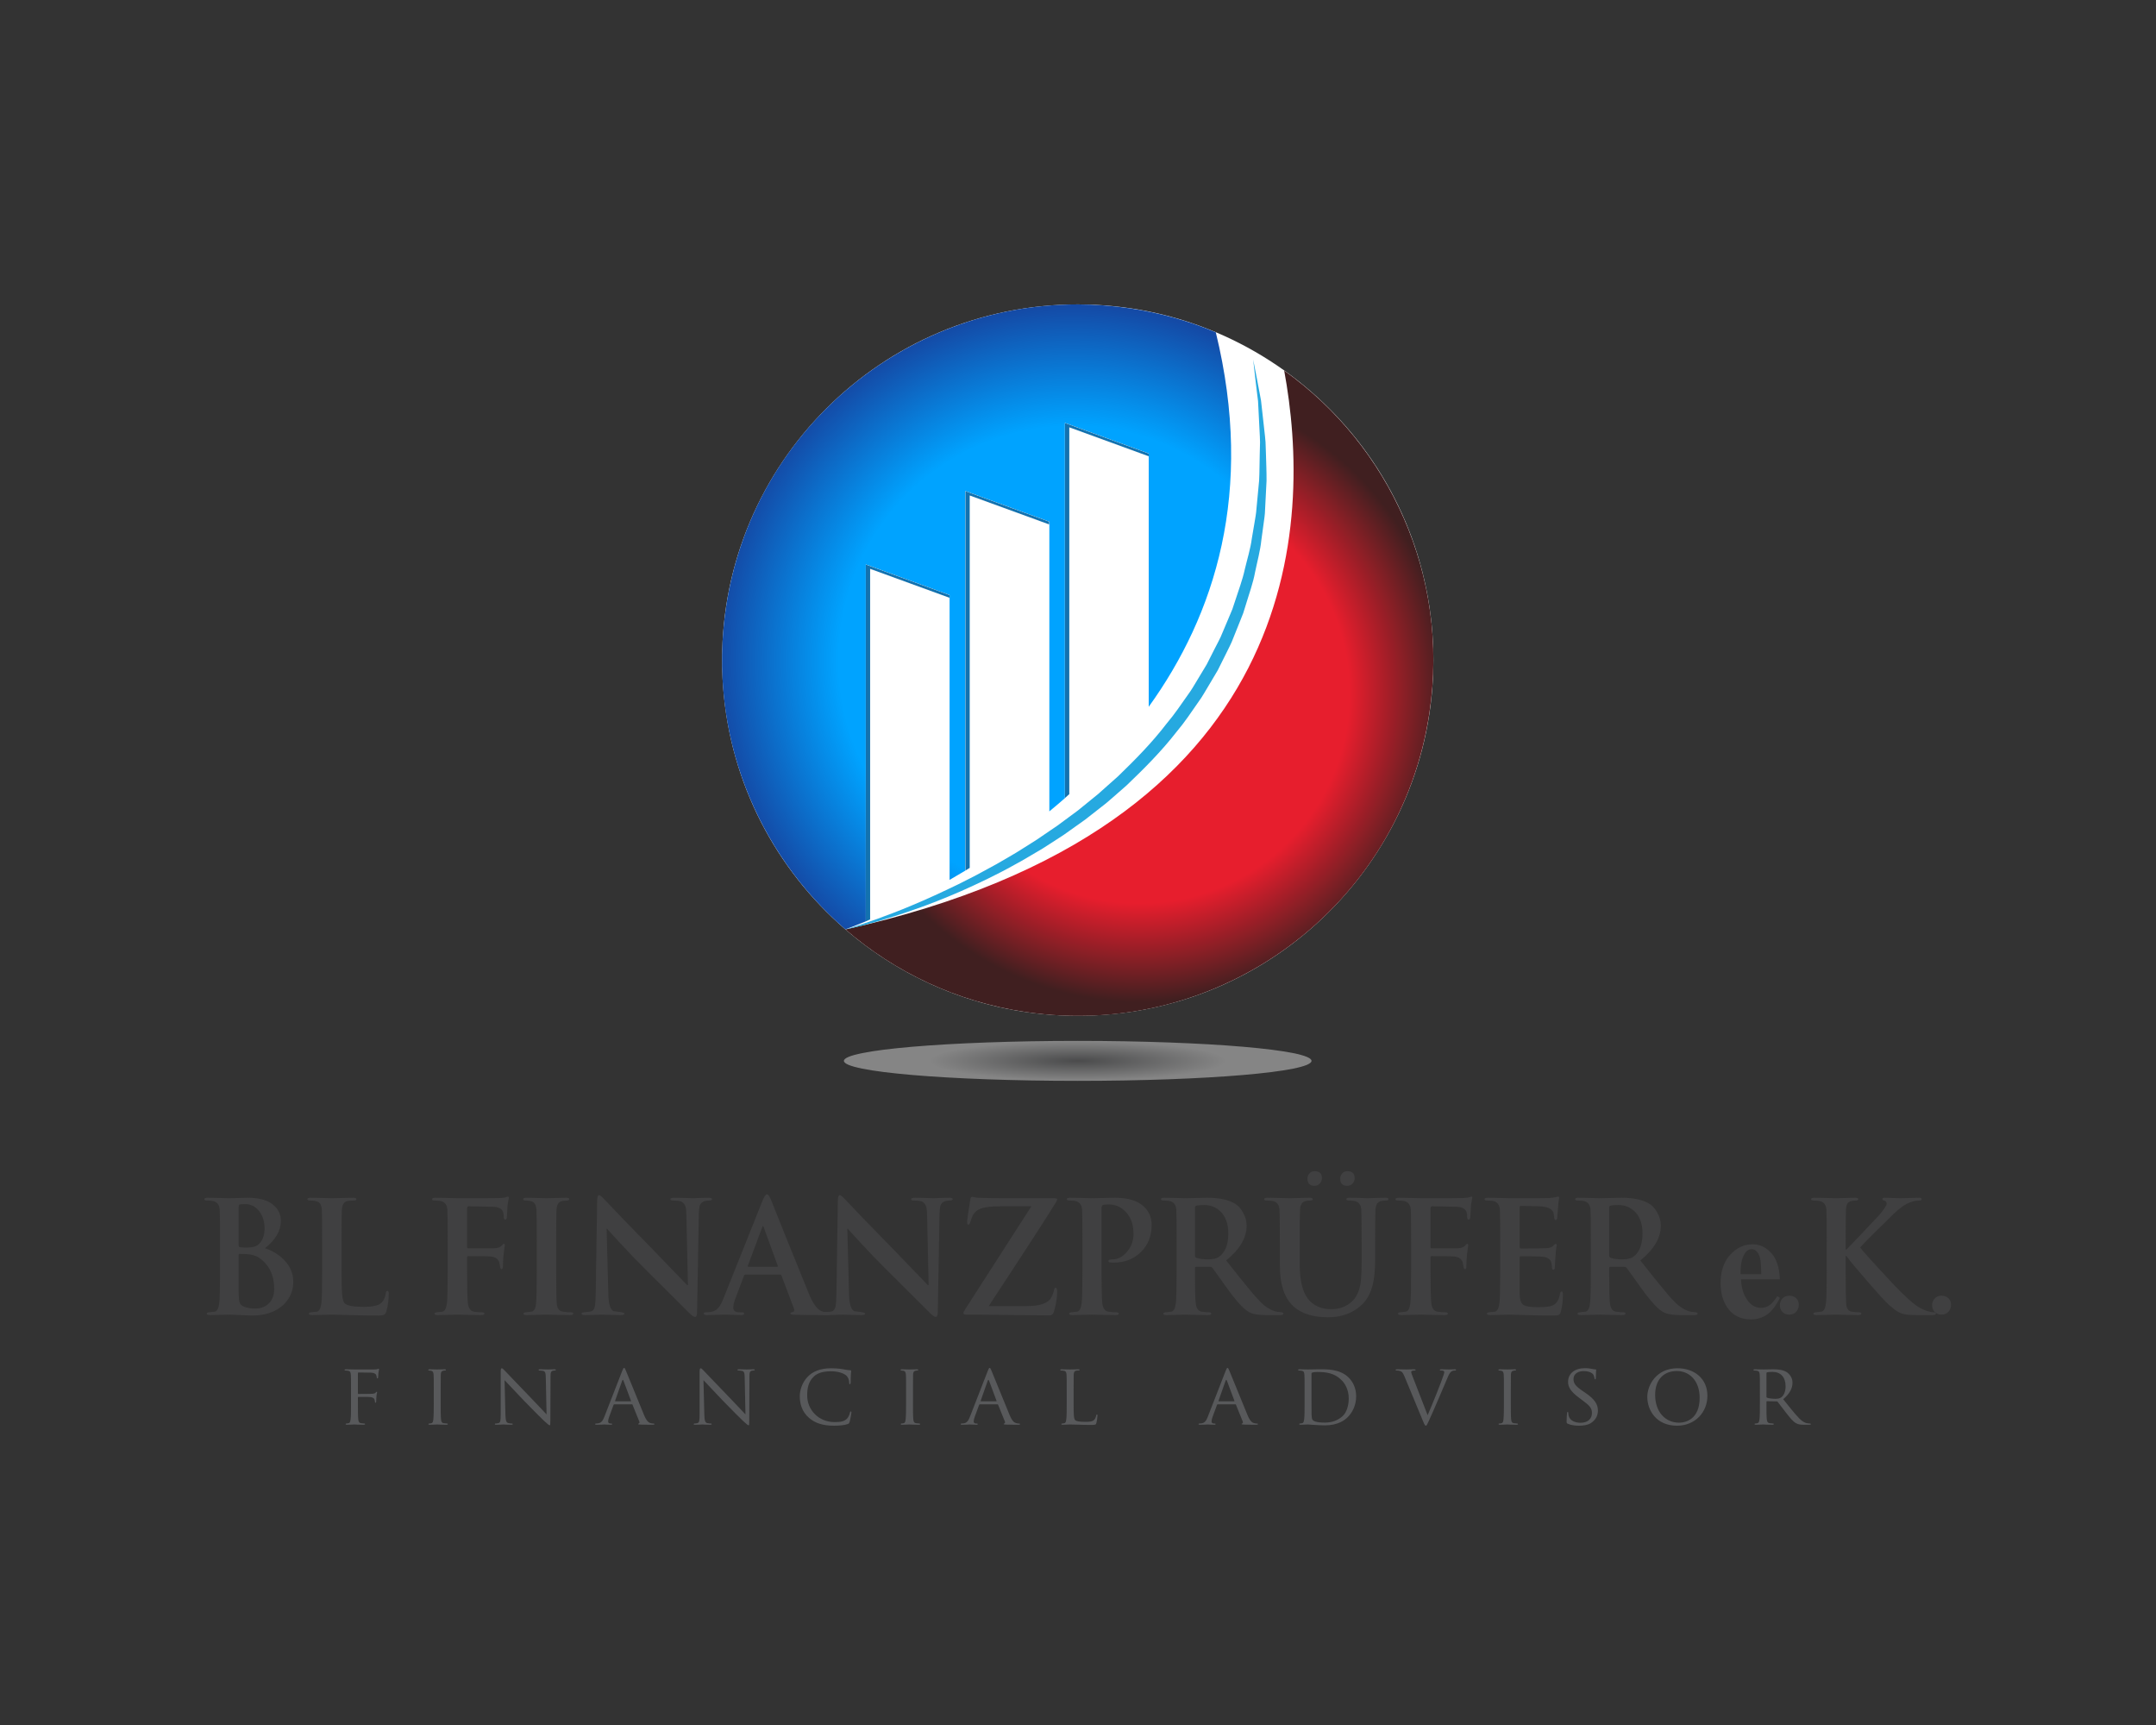 <?xml version="1.0" encoding="UTF-8" standalone="no"?>
<svg
   xmlns:dc="http://purl.org/dc/elements/1.1/"
   xmlns:cc="http://creativecommons.org/ns#"
   xmlns:rdf="http://www.w3.org/1999/02/22-rdf-syntax-ns#"
   xmlns:svg="http://www.w3.org/2000/svg"
   xmlns="http://www.w3.org/2000/svg"
   viewBox="0 0 3333.333 2666.667"
   height="2666.667"
   width="3333.333"
   xml:space="preserve"
   id="svg2"
   version="1.1"><rect x="0" y="0" width="3333.333" height="2666.667" fill="#333333" stroke="none"/><defs
     id="defs6"><clipPath
       id="clipPath18"
       clipPathUnits="userSpaceOnUse"><path
         id="path16"
         d="M 0,2000 H 2500 V 0 H 0 Z" /></clipPath><radialGradient
       id="radialGradient178"
       spreadMethod="pad"
       gradientTransform="matrix(389.533,-133.091,-133.091,-389.533,1244.546,1234.199)"
       gradientUnits="userSpaceOnUse"
       r="1"
       cy="0"
       cx="0"
       fy="0"
       fx="0"><stop
         id="stop172"
         offset="0"
         style="stop-opacity:1;stop-color:#00a3ff" /><stop
         id="stop174"
         offset="0.661"
         style="stop-opacity:1;stop-color:#00a3ff" /><stop
         id="stop176"
         offset="1"
         style="stop-opacity:1;stop-color:#144aa6" /></radialGradient><clipPath
       id="clipPath188"
       clipPathUnits="userSpaceOnUse"><path
         id="path186"
         d="M 0,2000 H 2500 V 0 H 0 Z" /></clipPath><radialGradient
       id="radialGradient220"
       spreadMethod="pad"
       gradientTransform="matrix(357.971,0,0,-357.971,1321.532,1196.543)"
       gradientUnits="userSpaceOnUse"
       r="1"
       cy="0"
       cx="0"
       fy="0"
       fx="0"><stop
         id="stop214"
         offset="0"
         style="stop-opacity:1;stop-color:#e71e2d" /><stop
         id="stop216"
         offset="0.68"
         style="stop-opacity:1;stop-color:#e71e2d" /><stop
         id="stop218"
         offset="1"
         style="stop-opacity:1;stop-color:#401f20" /></radialGradient><clipPath
       id="clipPath230"
       clipPathUnits="userSpaceOnUse"><path
         id="path228"
         d="M 0,2000 H 2500 V 0 H 0 Z" /></clipPath><clipPath
       id="clipPath254"
       clipPathUnits="userSpaceOnUse"><path
         id="path252"
         d="M 978.787,793.367 H 1521.15 V 747.02 H 978.787 Z" /></clipPath><radialGradient
       id="radialGradient266"
       spreadMethod="pad"
       gradientTransform="matrix(248.583,0,0,-32.951,1249.969,770.193)"
       gradientUnits="userSpaceOnUse"
       r="1"
       cy="0"
       cx="0"
       fy="0"
       fx="0"><stop
         id="stop260"
         offset="0"
         style="stop-opacity:1;stop-color:#6d6e70" /><stop
         id="stop262"
         offset="0.694"
         style="stop-opacity:1;stop-color:#ffffff" /><stop
         id="stop264"
         offset="1"
         style="stop-opacity:1;stop-color:#ffffff" /></radialGradient></defs><g
     transform="matrix(1.333,0,0,-1.333,0,2666.667)"
     id="g10"><g
       id="g12"><g
         clip-path="url(#clipPath18)"
         id="g14"><g
           transform="translate(407.119,387.908)"
           id="g20"><path
             id="path22"
             style="fill:#58595b;fill-opacity:1;fill-rule:nonzero;stroke:none"
             d="m 0,0 c 0,13.203 0,15.605 -0.2,18.306 -0.2,2.9 -0.698,4.301 -3.599,4.702 -0.698,0.097 -2.202,0.195 -3.003,0.195 -0.298,0 -0.698,0.401 -0.698,0.703 0,0.498 0.4,0.703 1.401,0.703 3.999,0 9.502,-0.205 10,-0.205 1.7,0 20.806,-0.097 22.808,0 1.699,0.103 3.198,0.103 3.999,0.401 0.498,0.102 0.898,0.503 1.201,0.503 0.401,0 0.601,-0.401 0.601,-0.801 0,-0.601 -0.401,-1.597 -0.703,-3.999 -0.098,-0.801 -0.201,-4.6 -0.401,-5.606 -0.097,-0.4 -0.4,-0.898 -0.796,-0.898 -0.4,0 -0.703,0.4 -0.703,1.001 0,0.698 -0.298,2.099 -0.801,3.198 -0.498,1.104 -2.597,2.5 -6.001,2.5 L 8.701,20.908 c -0.498,0 -0.698,-0.205 -0.698,-0.903 V -3.198 c 0,-0.503 0,-0.801 0.601,-0.801 l 12.001,0.103 c 1.499,0 2.803,0 3.999,0.097 2.105,0.2 3.301,0.498 4.102,1.499 0.4,0.503 0.801,0.904 1.104,0.904 0.4,0 0.498,-0.303 0.498,-0.704 0,-0.498 -0.601,-1.899 -0.801,-4.697 -0.2,-1.704 -0.298,-5.107 -0.298,-5.703 0,-0.801 -0.2,-1.699 -0.801,-1.699 -0.503,0 -0.6,0.4 -0.6,0.801 -0.103,0.898 -0.201,2.099 -0.601,3.095 -0.4,1.201 -1.802,2.305 -4.502,2.705 -2.197,0.298 -12.602,0.196 -14.101,0.196 -0.499,0 -0.601,-0.196 -0.601,-0.801 V -15 c 0,-8.403 0,-15.107 0.4,-18.408 0.298,-2.5 0.801,-4.102 3.203,-4.497 1.299,-0.2 3.199,-0.401 3.999,-0.401 0.499,0 0.699,-0.4 0.699,-0.698 0,-0.4 -0.401,-0.703 -1.402,-0.703 -4.897,0 -10.6,0.303 -11.001,0.303 -0.498,0 -6.001,-0.303 -8.701,-0.303 -0.898,0 -1.401,0.2 -1.401,0.703 0,0.298 0.2,0.698 0.703,0.698 0.801,0 1.899,0.298 2.7,0.401 1.699,0.298 1.9,1.997 2.3,4.497 C 0,-29.902 0,-23.203 0,-15 Z" /></g><g
           transform="translate(511.123,372.908)"
           id="g24"><path
             id="path26"
             style="fill:#58595b;fill-opacity:1;fill-rule:nonzero;stroke:none"
             d="m 0,0 c 0,-8.203 0,-14.902 0.4,-18.408 0.298,-2.5 0.596,-4.102 3.199,-4.497 1.298,-0.2 3.203,-0.401 3.999,-0.401 0.503,0 0.703,-0.4 0.703,-0.698 0,-0.4 -0.401,-0.703 -1.402,-0.703 -4.902,0 -10.6,0.303 -11.001,0.303 -0.502,0 -6.001,-0.303 -8.701,-0.303 -0.903,0 -1.401,0.2 -1.401,0.703 0,0.298 0.2,0.698 0.698,0.698 0.801,0 1.9,0.201 2.7,0.401 1.7,0.395 2.002,1.997 2.3,4.497 0.401,3.506 0.503,10.205 0.503,18.408 v 15 c 0,13.203 0,15.605 -0.2,18.306 -0.2,2.9 -0.903,4.204 -2.803,4.604 -1.001,0.195 -2.099,0.293 -2.7,0.293 -0.4,0 -0.698,0.401 -0.698,0.703 0,0.498 0.4,0.703 1.401,0.703 2.9,0 8.399,-0.205 8.901,-0.205 0.401,0 6.099,0.205 8.799,0.205 1.001,0 1.402,-0.205 1.402,-0.703 0,-0.302 -0.401,-0.703 -0.699,-0.703 -0.6,0 -1.201,0 -2.202,-0.195 C 0.796,37.51 0.298,36.309 0.098,33.306 0,30.605 0,28.203 0,15 Z" /></g><g
           transform="translate(586.221,359.803)"
           id="g28"><path
             id="path30"
             style="fill:#58595b;fill-opacity:1;fill-rule:nonzero;stroke:none"
             d="M 0,0 C 0.2,-7.002 1.001,-9.102 3.403,-9.702 5,-10.098 7.002,-10.2 7.803,-10.2 c 0.4,0 0.698,-0.298 0.698,-0.698 0,-0.503 -0.596,-0.704 -1.597,-0.704 -5.005,0 -8.506,0.303 -9.301,0.303 -0.801,0 -4.502,-0.303 -8.506,-0.303 -0.899,0 -1.397,0.098 -1.397,0.704 0,0.4 0.298,0.698 0.698,0.698 0.699,0 2.3,0.102 3.599,0.498 2.202,0.6 2.505,2.905 2.505,10.6 v 48.711 c 0,3.404 0.498,4.307 1.196,4.307 1.001,0 2.505,-1.704 3.404,-2.607 1.401,-1.397 14.204,-15 27.807,-29.004 C 35.61,13.301 45.01,3.203 47.71,0.4 l -0.898,42.608 c -0.103,5.503 -0.601,7.402 -3.301,7.905 -1.602,0.298 -3.599,0.396 -4.302,0.396 -0.601,0 -0.698,0.503 -0.698,0.8 0,0.503 0.698,0.606 1.699,0.606 3.999,0 8.203,-0.205 9.204,-0.205 0.996,0 3.897,0.205 7.5,0.205 0.899,0 1.602,-0.103 1.602,-0.606 0,-0.297 -0.401,-0.8 -1.001,-0.8 -0.401,0 -1.104,0 -2.1,-0.196 -2.9,-0.6 -3.101,-2.304 -3.101,-7.402 l -0.2,-49.815 c 0,-5.595 -0.102,-6.098 -0.703,-6.098 -0.898,0 -1.802,0.698 -6.699,5.2 C 43.809,-6.201 31.108,6.304 21.807,16.006 11.602,26.709 1.699,37.109 -1.001,40.107 Z" /></g><g
           transform="translate(731.523,375.408)"
           id="g32"><path
             id="path34"
             style="fill:#58595b;fill-opacity:1;fill-rule:nonzero;stroke:none"
             d="m 0,0 c 0.4,0 0.4,0.2 0.303,0.596 l -8.701,23.31 c -0.503,1.299 -1.001,1.299 -1.504,0 L -18.101,0.596 C -18.203,0.2 -18.101,0 -17.803,0 Z m -9.8,35.41 c 1.099,2.798 1.499,3.296 2.1,3.296 0.898,0 1.201,-1.196 2.099,-3.101 1.602,-3.598 15.704,-38.706 21.104,-51.611 3.203,-7.598 5.601,-8.701 7.5,-9.302 1.304,-0.395 2.602,-0.498 3.501,-0.498 0.503,0 1.103,-0.2 1.103,-0.698 0,-0.503 -1.001,-0.703 -2.002,-0.703 -1.298,0 -7.802,0 -13.901,0.2 -1.704,0.103 -3.1,0.103 -3.1,0.601 0,0.4 0.2,0.4 0.6,0.6 0.498,0.201 1.397,0.899 0.796,2.3 L 2.1,-4.004 c -0.201,0.4 -0.298,0.503 -0.801,0.503 h -20.303 c -0.4,0 -0.698,-0.2 -0.898,-0.698 l -5,-13.604 c -0.801,-2.099 -1.304,-4.204 -1.304,-5.703 0,-1.699 1.504,-2.3 3.003,-2.3 h 0.801 c 0.698,0 0.898,-0.298 0.898,-0.698 0,-0.503 -0.498,-0.703 -1.299,-0.703 -2.099,0 -6.904,0.303 -7.905,0.303 -0.898,0 -5.298,-0.303 -8.901,-0.303 -1.099,0 -1.7,0.2 -1.7,0.703 0,0.4 0.401,0.698 0.801,0.698 0.601,0 1.9,0.103 2.603,0.201 3.999,0.498 5.698,3.501 7.397,7.802 z" /></g><g
           transform="translate(816.919,359.803)"
           id="g36"><path
             id="path38"
             style="fill:#58595b;fill-opacity:1;fill-rule:nonzero;stroke:none"
             d="M 0,0 C 0.2,-7.002 1.001,-9.102 3.398,-9.702 5,-10.098 7.002,-10.2 7.803,-10.2 c 0.4,0 0.698,-0.298 0.698,-0.698 0,-0.503 -0.601,-0.704 -1.602,-0.704 -5,0 -8.501,0.303 -9.301,0.303 -0.801,0 -4.497,-0.303 -8.501,-0.303 -0.899,0 -1.402,0.098 -1.402,0.704 0,0.4 0.303,0.698 0.703,0.698 0.699,0 2.3,0.102 3.599,0.498 2.202,0.6 2.5,2.905 2.5,10.6 v 48.711 c 0,3.404 0.503,4.307 1.201,4.307 1.001,0 2.5,-1.704 3.404,-2.607 1.396,-1.397 14.199,-15 27.802,-29.004 C 35.605,13.301 45.01,3.203 47.71,0.4 l -0.898,42.608 c -0.103,5.503 -0.601,7.402 -3.301,7.905 -1.602,0.298 -3.604,0.396 -4.302,0.396 -0.601,0 -0.703,0.503 -0.703,0.8 0,0.503 0.703,0.606 1.704,0.606 3.999,0 8.198,-0.205 9.199,-0.205 1.001,0 3.902,0.205 7.505,0.205 0.899,0 1.597,-0.103 1.597,-0.606 0,-0.297 -0.401,-0.8 -0.996,-0.8 -0.401,0 -1.104,0 -2.105,-0.196 -2.9,-0.6 -3.1,-2.304 -3.1,-7.402 L 52.109,-6.104 c 0,-5.595 -0.097,-6.098 -0.698,-6.098 -0.898,0 -1.802,0.698 -6.699,5.2 C 43.809,-6.201 31.108,6.304 21.807,16.006 11.602,26.709 1.699,37.109 -1.001,40.107 Z" /></g><g
           transform="translate(938.315,356.204)"
           id="g40"><path
             id="path42"
             style="fill:#58595b;fill-opacity:1;fill-rule:nonzero;stroke:none"
             d="m 0,0 c -8.599,7.397 -10.698,17.104 -10.698,25.205 0,5.698 2.099,15.601 9.902,23.203 5.298,5.103 13.301,9.107 26.802,9.107 3.501,0 8.506,-0.303 12.803,-1.006 3.3,-0.596 6.103,-1.201 9.004,-1.299 0.898,0 1.098,-0.4 1.098,-0.898 0,-0.704 -0.2,-1.7 -0.4,-4.805 -0.098,-2.798 -0.098,-7.5 -0.2,-8.701 -0.098,-1.299 -0.498,-1.797 -0.997,-1.797 -0.6,0 -0.703,0.595 -0.703,1.797 0,3.3 -1.401,6.704 -3.701,8.506 -3.1,2.597 -9.502,4.697 -17.305,4.697 C 14.307,54.009 8.906,51.011 5.806,48.11 -0.698,42.104 -2.1,34.507 -2.1,25.903 -2.1,9.604 10.806,-4.902 29.609,-4.902 c 6.602,0 11.001,0.503 14.502,3.999 1.9,1.904 3.101,5.503 3.404,7.104 0.2,0.899 0.298,1.196 0.898,1.196 0.4,0 0.801,-0.595 0.801,-1.196 0,-0.6 -1.201,-8.003 -2.1,-10.903 -0.503,-1.602 -0.703,-1.9 -2.202,-2.5 C 41.313,-8.604 34.712,-9.106 29.009,-9.106 15.806,-9.106 6.904,-6.001 0,0" /></g><g
           transform="translate(1058.921,372.908)"
           id="g44"><path
             id="path46"
             style="fill:#58595b;fill-opacity:1;fill-rule:nonzero;stroke:none"
             d="m 0,0 c 0,-8.203 0,-14.902 0.4,-18.408 0.298,-2.5 0.601,-4.102 3.199,-4.497 1.303,-0.2 3.203,-0.401 4.004,-0.401 0.498,0 0.698,-0.4 0.698,-0.698 0,-0.4 -0.401,-0.703 -1.402,-0.703 -4.897,0 -10.6,0.303 -11.001,0.303 -0.498,0 -6.001,-0.303 -8.701,-0.303 -0.903,0 -1.401,0.2 -1.401,0.703 0,0.298 0.2,0.698 0.698,0.698 0.801,0 1.904,0.201 2.705,0.401 1.699,0.395 1.997,1.997 2.3,4.497 0.4,3.506 0.498,10.205 0.498,18.408 v 15 c 0,13.203 0,15.605 -0.2,18.306 -0.2,2.9 -0.899,4.204 -2.798,4.604 -1.001,0.195 -2.104,0.293 -2.705,0.293 -0.396,0 -0.698,0.401 -0.698,0.703 0,0.498 0.4,0.703 1.401,0.703 2.9,0 8.403,-0.205 8.901,-0.205 0.401,0 6.104,0.205 8.804,0.205 0.996,0 1.397,-0.205 1.397,-0.703 0,-0.302 -0.401,-0.703 -0.699,-0.703 -0.6,0 -1.201,0 -2.202,-0.195 C 0.801,37.51 0.298,36.309 0.098,33.306 0,30.605 0,28.203 0,15 Z" /></g><g
           transform="translate(1155.518,375.408)"
           id="g48"><path
             id="path50"
             style="fill:#58595b;fill-opacity:1;fill-rule:nonzero;stroke:none"
             d="m 0,0 c 0.4,0 0.4,0.2 0.303,0.596 l -8.701,23.31 c -0.503,1.299 -1.001,1.299 -1.499,0 L -18.101,0.596 C -18.203,0.2 -18.101,0 -17.803,0 Z m -9.8,35.41 c 1.099,2.798 1.499,3.296 2.1,3.296 0.903,0 1.201,-1.196 2.099,-3.101 1.602,-3.598 15.704,-38.706 21.109,-51.611 3.198,-7.598 5.6,-8.701 7.5,-9.302 1.299,-0.395 2.597,-0.498 3.501,-0.498 0.498,0 1.098,-0.2 1.098,-0.698 0,-0.503 -1.001,-0.703 -2.002,-0.703 -1.298,0 -7.797,0 -13.901,0.2 -1.699,0.103 -3.1,0.103 -3.1,0.601 0,0.4 0.2,0.4 0.6,0.6 0.498,0.201 1.401,0.899 0.801,2.3 L 2.104,-4.004 c -0.2,0.4 -0.302,0.503 -0.8,0.503 h -20.308 c -0.4,0 -0.698,-0.2 -0.898,-0.698 l -5,-13.604 c -0.801,-2.099 -1.299,-4.204 -1.299,-5.703 0,-1.699 1.499,-2.3 2.998,-2.3 h 0.801 c 0.698,0 0.898,-0.298 0.898,-0.698 0,-0.503 -0.498,-0.703 -1.299,-0.703 -2.099,0 -6.899,0.303 -7.9,0.303 -0.903,0 -5.303,-0.303 -8.901,-0.303 -1.104,0 -1.705,0.2 -1.705,0.703 0,0.4 0.401,0.698 0.801,0.698 0.601,0 1.9,0.103 2.603,0.201 3.999,0.498 5.698,3.501 7.402,7.802 z" /></g><g
           transform="translate(1245.22,372.703)"
           id="g52"><path
             id="path54"
             style="fill:#58595b;fill-opacity:1;fill-rule:nonzero;stroke:none"
             d="m 0,0 c 0,-12.5 0.2,-17.598 1.802,-19.102 1.396,-1.396 4.8,-2.002 11.699,-2.002 4.604,0 8.501,0.103 10.605,2.603 1.099,1.304 1.797,3.101 2.1,4.8 0.098,0.605 0.4,1.103 0.898,1.103 0.401,0 0.601,-0.4 0.601,-1.298 0,-0.904 -0.601,-6.006 -1.299,-8.506 -0.6,-2.002 -0.903,-2.3 -5.6,-2.3 -6.304,0 -11.206,0.102 -15.308,0.298 -3.999,0.102 -6.997,0.205 -9.6,0.205 -0.4,0 -1.899,0 -3.598,-0.103 -1.802,-0.102 -3.701,-0.2 -5.103,-0.2 -0.903,0 -1.401,0.2 -1.401,0.703 0,0.298 0.2,0.698 0.698,0.698 0.801,0 1.904,0.201 2.705,0.401 1.699,0.395 1.9,1.997 2.3,4.497 0.498,3.506 0.498,10.205 0.498,18.408 v 15 c 0,13.203 0,15.606 -0.2,18.306 -0.2,2.9 -0.698,4.302 -3.599,4.702 -0.703,0.098 -2.202,0.195 -3.003,0.195 -0.298,0 -0.698,0.401 -0.698,0.703 0,0.498 0.4,0.703 1.401,0.703 3.999,0 9.502,-0.205 10,-0.205 0.401,0 7.002,0.205 9.703,0.205 0.898,0 1.401,-0.205 1.401,-0.703 0,-0.302 -0.4,-0.6 -0.703,-0.6 -0.601,0 -1.9,-0.103 -2.901,-0.2 -2.597,-0.498 -3.1,-1.797 -3.3,-4.8 C 0,30.811 0,28.408 0,15.205 Z" /></g><g
           transform="translate(1431.416,375.408)"
           id="g56"><path
             id="path58"
             style="fill:#58595b;fill-opacity:1;fill-rule:nonzero;stroke:none"
             d="m 0,0 c 0.4,0 0.4,0.2 0.303,0.596 l -8.701,23.31 c -0.503,1.299 -1.001,1.299 -1.499,0 L -18.101,0.596 C -18.203,0.2 -18.101,0 -17.803,0 Z m -9.8,35.41 c 1.099,2.798 1.499,3.296 2.1,3.296 0.903,0 1.201,-1.196 2.099,-3.101 1.602,-3.598 15.704,-38.706 21.109,-51.611 3.198,-7.598 5.6,-8.701 7.5,-9.302 1.299,-0.395 2.597,-0.498 3.501,-0.498 0.498,0 1.098,-0.2 1.098,-0.698 0,-0.503 -1.001,-0.703 -2.002,-0.703 -1.298,0 -7.797,0 -13.901,0.2 -1.699,0.103 -3.1,0.103 -3.1,0.601 0,0.4 0.2,0.4 0.6,0.6 0.498,0.201 1.401,0.899 0.801,2.3 L 2.104,-4.004 c -0.2,0.4 -0.302,0.503 -0.8,0.503 h -20.308 c -0.4,0 -0.698,-0.2 -0.898,-0.698 l -5,-13.604 c -0.801,-2.099 -1.299,-4.204 -1.299,-5.703 0,-1.699 1.499,-2.3 2.998,-2.3 h 0.801 c 0.698,0 0.898,-0.298 0.898,-0.698 0,-0.503 -0.498,-0.703 -1.299,-0.703 -2.099,0 -6.899,0.303 -7.9,0.303 -0.903,0 -5.303,-0.303 -8.901,-0.303 -1.104,0 -1.705,0.2 -1.705,0.703 0,0.4 0.401,0.698 0.801,0.698 0.601,0 1.9,0.103 2.603,0.201 3.999,0.498 5.698,3.501 7.402,7.802 z" /></g><g
           transform="translate(1521.113,378.709)"
           id="g60"><path
             id="path62"
             style="fill:#58595b;fill-opacity:1;fill-rule:nonzero;stroke:none"
             d="m 0,0 c 0,-9.004 0,-16.904 0.098,-18.506 0.102,-2.099 0.302,-5.2 1.001,-6.103 1.098,-1.597 4.199,-3.399 14.604,-3.399 8.101,0 15.303,2.7 20.606,7.705 4.599,4.297 6.899,12.403 6.899,20.205 0,10.801 -4.702,17.701 -8.301,21.299 -8.301,8.403 -18.003,9.502 -28.506,9.502 -1.699,0 -4.502,-0.298 -5.302,-0.596 C 0.298,29.805 0,29.404 0,28.408 Z m -8.003,9.199 c 0,13.203 0,15.606 -0.2,18.306 -0.2,2.9 -0.698,4.302 -3.599,4.702 -0.703,0.098 -2.202,0.195 -3.003,0.195 -0.298,0 -0.698,0.401 -0.698,0.703 0,0.499 0.4,0.704 1.401,0.704 3.999,0 9.703,-0.205 10.201,-0.205 1.001,0 6.601,0.205 11.801,0.205 8.804,0 24.908,0.8 35.308,-9.707 4.399,-4.4 8.604,-11.499 8.604,-21.602 0,-10.703 -4.605,-18.906 -9.502,-23.906 -3.804,-3.902 -11.705,-9.805 -26.709,-9.805 -3.799,0 -8.501,0.303 -12.3,0.503 -3.804,0.298 -6.802,0.503 -7.202,0.503 -0.201,0 -1.802,-0.103 -3.604,-0.103 -1.797,-0.102 -3.896,-0.2 -5.298,-0.2 -0.903,0 -1.401,0.2 -1.401,0.703 0,0.298 0.2,0.699 0.698,0.699 0.801,0 1.904,0.2 2.705,0.4 1.699,0.395 1.9,1.997 2.3,4.497 0.498,3.506 0.498,10.205 0.498,18.408 z" /></g><g
           transform="translate(1655.82,359.305)"
           id="g64"><path
             id="path66"
             style="fill:#58595b;fill-opacity:1;fill-rule:nonzero;stroke:none"
             d="m 0,0 c 5.098,11.401 16.602,40.41 18.501,46.509 0.4,1.304 0.801,2.5 0.801,3.198 0,0.703 -0.298,1.504 -1.201,1.807 -1.001,0.293 -1.997,0.293 -2.998,0.293 -0.503,0 -1.001,0.302 -1.001,0.703 0,0.498 0.6,0.703 2.002,0.703 3.5,0 7.5,-0.205 8.598,-0.205 0.503,0 4.302,0.205 6.904,0.205 0.899,0 1.397,-0.205 1.397,-0.606 0,-0.4 -0.298,-0.8 -0.996,-0.8 -0.601,0 -2.603,0 -4.204,-0.996 C 26.602,50.01 25.205,48.809 22.9,43.008 21.904,40.605 17.603,30.405 13.101,20 7.7,7.598 3.799,-1.602 1.797,-5.801 c -2.398,-5.102 -2.901,-6.406 -3.799,-6.406 -1.001,0 -1.602,1.103 -3.301,5.205 l -21.606,52.109 c -1.997,4.805 -3.198,5.704 -6.099,6.407 -1.401,0.293 -2.9,0.293 -3.403,0.293 -0.498,0 -0.698,0.503 -0.698,0.8 0,0.503 0.898,0.606 2.299,0.606 4.2,0 9.205,-0.205 10.303,-0.205 0.899,0 4.8,0.205 8.203,0.205 1.597,0 2.398,-0.205 2.398,-0.606 0,-0.4 -0.298,-0.8 -0.899,-0.8 -1.001,0 -2.402,-0.098 -3.203,-0.396 -0.898,-0.4 -0.996,-0.903 -0.996,-1.499 0,-1.103 1.099,-3.701 2.398,-7.104 z" /></g><g
           transform="translate(1752.314,372.908)"
           id="g68"><path
             id="path70"
             style="fill:#58595b;fill-opacity:1;fill-rule:nonzero;stroke:none"
             d="m 0,0 c 0,-8.203 0,-14.902 0.4,-18.408 0.298,-2.5 0.601,-4.102 3.199,-4.497 1.303,-0.2 3.203,-0.401 4.004,-0.401 0.498,0 0.698,-0.4 0.698,-0.698 0,-0.4 -0.401,-0.703 -1.402,-0.703 -4.897,0 -10.6,0.303 -11.001,0.303 -0.498,0 -6.001,-0.303 -8.701,-0.303 -0.903,0 -1.401,0.2 -1.401,0.703 0,0.298 0.2,0.698 0.698,0.698 0.801,0 1.904,0.201 2.705,0.401 1.699,0.395 1.997,1.997 2.3,4.497 0.4,3.506 0.498,10.205 0.498,18.408 v 15 c 0,13.203 0,15.605 -0.2,18.306 -0.2,2.9 -0.899,4.204 -2.798,4.604 -1.001,0.195 -2.104,0.293 -2.705,0.293 -0.396,0 -0.698,0.401 -0.698,0.703 0,0.498 0.4,0.703 1.401,0.703 2.9,0 8.403,-0.205 8.901,-0.205 0.401,0 6.104,0.205 8.804,0.205 0.996,0 1.397,-0.205 1.397,-0.703 0,-0.302 -0.401,-0.703 -0.699,-0.703 -0.6,0 -1.201,0 -2.202,-0.195 C 0.801,37.51 0.298,36.309 0.098,33.306 0,30.605 0,28.203 0,15 Z" /></g><g
           transform="translate(1818.311,349.402)"
           id="g72"><path
             id="path74"
             style="fill:#58595b;fill-opacity:1;fill-rule:nonzero;stroke:none"
             d="m 0,0 c -1.201,0.601 -1.299,0.898 -1.299,3.203 0,4.199 0.401,7.598 0.498,8.999 0,0.903 0.2,1.402 0.703,1.402 0.498,0 0.801,-0.303 0.801,-1.001 0,-0.699 0,-1.9 0.298,-3.101 1.401,-6.201 8.003,-8.403 13.901,-8.403 8.706,0 13.203,4.902 13.203,11.303 0,6.104 -3.3,9.004 -11.098,14.805 l -4.004,2.998 C 3.501,37.305 0.4,42.51 0.4,48.408 c 0,10 7.901,16.006 19.507,16.006 3.501,0 7.002,-0.498 9.102,-1.001 1.699,-0.4 2.397,-0.4 3.1,-0.4 0.699,0 0.899,-0.103 0.899,-0.601 0,-0.4 -0.401,-3.203 -0.401,-9.004 0,-1.299 -0.097,-1.894 -0.698,-1.894 -0.6,0 -0.703,0.395 -0.801,1.093 -0.102,1.006 -0.8,3.301 -1.298,4.205 -0.601,1.001 -3.501,4.204 -11.407,4.204 -6.401,0 -11.699,-3.203 -11.699,-9.204 0,-5.406 2.7,-8.501 11.401,-14.405 l 2.5,-1.699 C 31.309,28.408 35.01,22.505 35.01,15.205 35.01,10.205 33.11,4.8 26.807,0.698 23.105,-1.699 17.603,-2.305 12.803,-2.305 8.701,-2.305 3.604,-1.699 0,0" /></g><g
           transform="translate(1947.515,350.603)"
           id="g76"><path
             id="path78"
             style="fill:#58595b;fill-opacity:1;fill-rule:nonzero;stroke:none"
             d="m 0,0 c 7.905,0 23.809,4.199 23.809,28.804 0,20.405 -12.403,31.108 -26.309,31.108 -14.702,0 -25.303,-9.204 -25.303,-27.705 C -27.803,12.402 -15.903,0 0,0 m -1.997,63.115 c 19.805,0 34.805,-12.109 34.805,-31.909 0,-19.004 -14.102,-34.712 -35.308,-34.712 -24.102,0 -34.404,18.106 -34.404,33.408 0,13.706 10.6,33.213 34.907,33.213" /></g><g
           transform="translate(2048.814,380.711)"
           id="g80"><path
             id="path82"
             style="fill:#58595b;fill-opacity:1;fill-rule:nonzero;stroke:none"
             d="m 0,0 c 0,-0.503 0.2,-0.801 0.601,-1.104 1.298,-0.698 5.8,-1.298 9.702,-1.298 2.099,0 4.502,0.097 6.601,1.499 2.998,2.002 5.298,6.499 5.298,13.003 0,10.605 -5.801,16.704 -15.2,16.704 -2.603,0 -5.4,-0.298 -6.304,-0.503 C 0.298,28.105 0,27.803 0,27.305 Z m -7.603,7.197 c 0,13.203 0,15.606 -0.2,18.306 -0.2,2.9 -0.698,4.302 -3.598,4.702 -0.703,0.098 -2.203,0.195 -3.003,0.195 -0.298,0 -0.699,0.401 -0.699,0.704 0,0.498 0.401,0.703 1.402,0.703 3.999,0 9.897,-0.205 10.4,-0.205 0.899,0 8.301,0.205 11.001,0.205 5.601,0 11.802,-0.503 16.406,-3.702 2.198,-1.601 6.099,-5.703 6.099,-11.601 0,-6.304 -2.598,-12.402 -10.801,-19.404 7.202,-9.004 13.301,-16.709 18.404,-22.007 4.702,-4.8 7.602,-5.601 9.799,-5.904 1.705,-0.297 2.603,-0.297 3.101,-0.297 0.503,0 0.801,-0.401 0.801,-0.699 0,-0.503 -0.498,-0.703 -2.1,-0.703 h -5.498 c -5.005,0 -7.202,0.498 -9.404,1.699 -3.799,2.002 -7.002,6.104 -12.002,12.505 -3.701,4.6 -7.603,10.103 -9.502,12.403 -0.4,0.4 -0.601,0.503 -1.201,0.503 L 0.601,-5.205 C 0.2,-5.205 0,-5.4 0,-5.903 v -2.002 c 0,-8.199 0,-14.8 0.4,-18.306 0.298,-2.5 0.801,-4.101 3.501,-4.497 1.202,-0.2 3.101,-0.4 3.902,-0.4 0.6,0 0.698,-0.401 0.698,-0.699 0,-0.4 -0.4,-0.703 -1.401,-0.703 -4.8,0 -10.401,0.303 -10.801,0.303 -0.103,0 -6.001,-0.303 -8.701,-0.303 -0.904,0 -1.402,0.2 -1.402,0.703 0,0.298 0.2,0.699 0.699,0.699 0.8,0 1.904,0.2 2.705,0.4 1.699,0.396 1.899,1.997 2.299,4.497 0.498,3.506 0.498,10.205 0.498,18.408 z" /></g><g
           transform="translate(318.03,505.979)"
           id="g84"><path
             id="path86"
             style="fill:#404041;fill-opacity:1;fill-rule:nonzero;stroke:none"
             d="m 0,0 c 0,15.718 -5.823,27.656 -17.458,35.82 -3.604,2.52 -8.584,3.96 -14.942,4.322 -2.283,0.117 -4.861,0.175 -7.739,0.175 -0.72,0 -1.082,-0.42 -1.082,-1.259 V -3.599 c 0,-6.24 0.362,-10.322 1.082,-12.241 0.718,-2.28 2.456,-3.96 5.217,-5.044 3.482,-1.435 7.861,-2.158 13.142,-2.158 5.398,0 10.017,1.499 13.858,4.502 C -2.642,-14.463 0,-8.281 0,0 M -41.221,94.683 V 50.22 c 0,-1.084 0.42,-1.739 1.263,-1.983 1.557,-0.361 4.377,-0.537 8.459,-0.537 5.876,0 10.195,1.138 12.959,3.418 4.919,4.082 7.38,10.44 7.38,19.082 0,6.953 -1.799,13.14 -5.4,18.535 -4.321,6.241 -10.02,9.366 -17.1,9.366 -4.079,0 -6.364,-0.245 -6.84,-0.723 -0.481,-0.479 -0.721,-1.377 -0.721,-2.695 M -62.82,21.597 v 31.679 c 0,21.485 -0.122,34.204 -0.361,38.164 -0.359,5.757 -2.942,9.18 -7.739,10.254 -1.683,0.362 -4.021,0.547 -7.019,0.547 -2.044,0 -3.062,0.537 -3.062,1.616 0,1.08 1.318,1.622 3.96,1.622 3.718,0 8.55,-0.093 14.492,-0.269 5.938,-0.181 9.27,-0.273 9.988,-0.273 3.12,0 7.109,0.092 11.97,0.273 4.861,0.176 8.191,0.269 9.99,0.269 14.4,0 24.839,-3.301 31.321,-9.898 4.678,-4.683 7.019,-10.381 7.019,-17.1 0,-11.162 -6.12,-21.665 -18.359,-31.503 8.76,-2.999 16.079,-7.5 21.96,-13.497 7.2,-7.324 10.799,-15.781 10.799,-25.38 0,-10.562 -3.841,-19.502 -11.519,-26.822 -8.882,-8.276 -21.059,-12.422 -36.54,-12.422 -1.321,0 -5.52,0.181 -12.601,0.542 -7.082,0.362 -11.582,0.538 -13.5,0.538 -1.08,0 -4.471,-0.088 -10.169,-0.269 -5.701,-0.181 -9.871,-0.269 -12.51,-0.269 -2.402,0 -3.601,0.596 -3.601,1.797 0,0.84 1.319,1.382 3.96,1.621 1.799,0.245 3.599,0.42 5.401,0.537 2.758,0.606 4.502,3.907 5.219,9.903 0.601,4.682 0.901,17.461 0.901,38.34" /></g><g
           transform="translate(396.147,559.256)"
           id="g88"><path
             id="path90"
             style="fill:#404041;fill-opacity:1;fill-rule:nonzero;stroke:none"
             d="m 0,0 v -31.68 c 0,-13.559 0.181,-22.5 0.54,-26.816 0.476,-6.484 1.557,-10.44 3.239,-11.885 2.998,-2.637 10.262,-3.955 21.78,-3.955 10.918,0 17.937,1.68 21.06,5.039 2.639,2.881 4.199,6.48 4.68,10.801 0.239,1.797 0.901,2.7 1.98,2.7 0.959,0 1.44,-1.02 1.44,-3.061 0,-7.198 -0.901,-14.102 -2.7,-20.704 -0.72,-2.519 -2.158,-4.013 -4.319,-4.497 -0.842,-0.239 -3.181,-0.361 -7.021,-0.361 -9.602,0 -19.742,0.181 -30.42,0.542 -10.681,0.361 -18.001,0.537 -21.961,0.537 -1.079,0 -4.47,-0.088 -10.168,-0.268 -5.701,-0.181 -9.873,-0.269 -12.512,-0.269 -2.4,0 -3.599,0.596 -3.599,1.797 0,0.84 1.318,1.382 3.96,1.621 1.799,0.244 3.599,0.42 5.4,0.537 2.759,0.606 4.5,3.906 5.22,9.902 0.598,4.683 0.901,17.461 0.901,38.34 V 0 c 0,21.484 -0.122,34.204 -0.361,38.164 -0.242,4.434 -1.56,7.441 -3.96,8.999 -1.919,1.196 -5.161,1.802 -9.72,1.802 -2.041,0 -3.061,0.537 -3.061,1.616 0,1.079 1.321,1.621 3.962,1.621 3.118,0 7.676,-0.093 13.68,-0.268 5.998,-0.181 9.658,-0.274 10.979,-0.274 1.198,0 4.951,0.093 11.25,0.274 6.301,0.175 10.71,0.268 13.23,0.268 2.522,0 3.779,-0.542 3.779,-1.621 0,-1.079 -1.079,-1.616 -3.237,-1.616 -2.642,0 -4.983,-0.186 -7.022,-0.547 C 2.937,47.705 0.72,44.282 0.359,38.164 0.117,34.204 0,21.484 0,0" /></g><g
           transform="translate(541.763,542.156)"
           id="g92"><path
             id="path94"
             style="fill:#404041;fill-opacity:1;fill-rule:nonzero;stroke:none"
             d="m 0,0 v -14.58 c 0,-20.278 0.303,-33.057 0.908,-38.34 0.725,-5.996 3.086,-9.297 7.085,-9.902 3.506,-0.479 6.538,-0.713 9.08,-0.713 2.06,0 3.088,-0.484 3.088,-1.445 0,-1.202 -1.323,-1.797 -3.96,-1.797 -4.319,0 -9.719,0.088 -16.201,0.268 -6.479,0.181 -10.2,0.269 -11.16,0.269 -1.32,0 -4.831,-0.088 -10.527,-0.269 -5.703,-0.18 -9.812,-0.268 -12.332,-0.268 -2.519,0 -3.779,0.595 -3.779,1.797 0,0.839 1.319,1.381 3.96,1.621 1.677,0.244 3.418,0.42 5.22,0.537 2.759,0.605 4.499,3.906 5.22,9.902 0.598,4.683 0.9,17.461 0.9,38.34 V 17.1 c 0,21.484 -0.122,34.204 -0.361,38.164 -0.361,5.757 -2.942,9.179 -7.742,10.254 -1.679,0.361 -4.021,0.546 -7.016,0.546 -2.044,0 -3.062,0.479 -3.062,1.436 0,1.201 1.377,1.802 4.141,1.802 3.476,0 8.306,-0.093 14.49,-0.269 6.179,-0.18 9.987,-0.273 11.43,-0.273 29.158,0 45,0.058 47.517,0.185 1.922,0 4.383,0.235 7.383,0.718 2.278,0.718 3.24,1.079 2.879,1.079 0.839,0 1.262,-0.542 1.262,-1.621 0,-0.361 -0.181,-1.26 -0.542,-2.7 -0.359,-1.802 -0.662,-3.599 -0.901,-5.4 -0.242,-4.078 -0.54,-8.941 -0.901,-14.576 -0.242,-1.689 -0.837,-2.524 -1.797,-2.524 -1.081,0 -1.682,0.947 -1.802,2.847 0,2.968 -0.363,5.219 -1.084,6.762 -1.569,3.443 -5.542,5.22 -11.931,5.337 L 1.626,59.404 C 0.54,59.404 0,58.564 0,56.904 V 12.231 c 0,-1.074 0.42,-1.606 1.265,-1.606 h 23.137 c 5.058,0 7.893,0.059 8.494,0.176 3.493,0.361 5.964,1.44 7.409,3.242 0.962,1.201 1.751,1.797 2.351,1.797 0.72,0 1.087,-0.537 1.087,-1.621 0,-0.24 -0.186,-1.558 -0.545,-3.955 C 42.837,7.5 42.534,5.098 42.297,3.062 41.814,-1.86 41.572,-6.24 41.572,-10.078 c 0,-2.28 -0.603,-3.418 -1.806,-3.418 -0.725,0 -1.267,1.138 -1.626,3.418 -0.367,1.557 -0.664,3.12 -0.906,4.678 -1.328,3.72 -4.4,5.879 -9.219,6.484 C 25.127,1.445 16.206,1.621 1.265,1.621 0.42,1.621 0,1.084 0,0" /></g><g
           transform="translate(622.581,527.576)"
           id="g96"><path
             id="path98"
             style="fill:#404041;fill-opacity:1;fill-rule:nonzero;stroke:none"
             d="m 0,0 v 31.68 c 0,21.484 -0.117,34.204 -0.354,38.164 -0.361,5.757 -2.405,9.116 -6.123,10.078 -2.044,0.478 -4.114,0.723 -6.209,0.723 -2.102,0 -3.151,0.595 -3.151,1.796 0,0.957 1.442,1.441 4.321,1.441 2.397,0 6.506,-0.093 12.329,-0.269 5.82,-0.18 9.512,-0.273 11.072,-0.273 1.318,0 4.68,0.093 10.08,0.273 5.396,0.176 9.356,0.269 11.878,0.269 2.519,0 3.779,-0.484 3.779,-1.441 0,-1.201 -0.862,-1.796 -2.578,-1.796 -1.719,0 -3.586,-0.186 -5.603,-0.547 C 25.41,79.385 23.213,75.962 22.856,69.844 22.62,65.884 22.5,53.164 22.5,31.68 V 0 c 0,-21.479 0.239,-34.619 0.718,-39.414 0.473,-5.283 2.851,-8.223 7.136,-8.828 3.445,-0.479 6.477,-0.713 9.092,-0.713 1.904,0 2.856,-0.483 2.856,-1.445 0,-1.202 -1.142,-1.797 -3.418,-1.797 -4.563,0 -10.112,0.088 -16.65,0.268 -6.546,0.181 -10.349,0.269 -11.431,0.269 -1.081,0 -4.475,-0.088 -10.168,-0.269 -5.701,-0.18 -9.876,-0.268 -12.512,-0.268 -2.4,0 -3.599,0.595 -3.599,1.797 0,0.839 1.318,1.381 3.96,1.621 1.802,0.244 3.599,0.42 5.4,0.537 2.879,0.605 4.619,3.574 5.22,8.916 C -0.298,-33.989 0,-20.879 0,0" /></g><g
           transform="translate(703.582,575.457)"
           id="g100"><path
             id="path102"
             style="fill:#404041;fill-opacity:1;fill-rule:nonzero;stroke:none"
             d="m 0,0 1.978,-75.601 c 0.361,-11.997 2.46,-18.657 6.301,-19.975 0.361,-0.127 2.698,-0.425 7.019,-0.899 3.598,-0.483 5.4,-1.084 5.4,-1.806 0,-1.201 -1.379,-1.797 -4.14,-1.797 -4.561,0 -9.302,0.088 -14.219,0.268 -4.922,0.181 -7.622,0.269 -8.101,0.269 0.12,0 -2.16,-0.088 -6.841,-0.269 -4.68,-0.18 -8.881,-0.268 -12.6,-0.268 -2.641,0 -3.96,0.596 -3.96,1.797 0,0.84 1.56,1.382 4.681,1.621 2.163,0.244 4.257,0.478 6.301,0.722 2.278,0.718 3.779,2.637 4.502,5.762 0.596,2.754 0.957,8.277 1.076,16.553 l 1.622,106.562 c 0.117,4.082 0.9,6.124 2.341,6.124 0.959,0 3.179,-1.866 6.658,-5.582 C 7.856,22.92 26.46,3.662 53.821,-24.297 66.06,-37.021 79.255,-50.703 93.418,-65.342 h 0.901 l -1.802,80.821 c -0.117,4.443 -0.359,7.5 -0.72,9.179 -0.962,3.604 -2.759,5.943 -5.401,7.022 -1.796,0.722 -4.978,1.084 -9.536,1.084 -1.923,0 -2.883,0.537 -2.883,1.616 0,1.079 1.56,1.621 4.68,1.621 3.599,0 7.92,-0.093 12.959,-0.269 5.042,-0.18 7.981,-0.273 8.821,-0.273 0.12,0 2.219,0.093 6.301,0.273 4.08,0.176 7.859,0.269 11.338,0.269 2.761,0 4.141,-0.542 4.141,-1.621 0,-1.079 -1.077,-1.616 -3.24,-1.616 -6.003,0 -9.658,-1.983 -10.977,-5.943 -0.603,-2.163 -0.961,-5.464 -1.081,-9.897 L 104.937,-96.66 c -0.118,-3.716 -0.901,-5.576 -2.337,-5.576 -1.323,0 -3.362,1.318 -6.123,3.955 -11.519,11.401 -29.219,29.043 -53.098,52.92 -8.162,8.037 -17.341,17.578 -27.542,28.623 C 10.679,-11.099 5.576,-5.518 0.537,0 Z" /></g><g
           transform="translate(868.101,531.356)"
           id="g104"><path
             id="path106"
             style="fill:#404041;fill-opacity:1;fill-rule:nonzero;stroke:none"
             d="m 0,0 h 33.12 c 0.835,0 1.138,0.361 0.896,1.084 L 17.82,45.542 c -0.242,1.079 -0.542,1.621 -0.901,1.621 -0.481,0 -0.84,-0.542 -1.082,-1.621 L -0.723,1.26 C -0.964,0.42 -0.723,0 0,0 M 36.541,-8.999 H -3.601 c -0.72,0 -1.26,-0.483 -1.621,-1.44 l -9.719,-25.743 c -1.8,-4.795 -2.701,-8.457 -2.701,-10.976 0,-3.721 2.4,-5.576 7.2,-5.576 h 2.703 c 1.797,0 2.697,-0.484 2.697,-1.446 0,-1.201 -1.02,-1.797 -3.059,-1.797 -1.919,0 -5.131,0.088 -9.631,0.269 -4.502,0.181 -7.646,0.269 -9.448,0.269 -10.442,-0.362 -17.522,-0.538 -21.24,-0.538 -2.281,0 -3.418,0.596 -3.418,1.797 0,0.962 0.715,1.446 2.158,1.446 1.919,0 3.779,0.117 5.581,0.361 3.835,0.474 6.955,2.158 9.36,5.034 1.914,2.28 3.897,6.001 5.935,11.157 L 16.377,76.865 c 1.921,4.795 3.603,7.198 5.041,7.198 1.319,0 2.82,-1.919 4.5,-5.762 11.04,-27.842 25.918,-64.737 44.639,-110.698 5.041,-11.88 10.319,-18.423 15.842,-19.624 2.158,-0.479 4.68,-0.713 7.559,-0.713 1.56,0 2.343,-0.484 2.343,-1.446 0,-0.717 -0.603,-1.201 -1.801,-1.435 -1.202,-0.244 -3.362,-0.362 -6.482,-0.362 -14.881,0 -26.219,0.118 -34.019,0.362 -3.599,0.117 -5.4,0.595 -5.4,1.435 0,0.962 0.839,1.504 2.522,1.621 1.916,0.601 2.456,1.983 1.616,4.141 l -14.4,38.164 c -0.356,0.835 -0.959,1.255 -1.796,1.255" /></g><g
           transform="translate(982.761,575.457)"
           id="g108"><path
             id="path110"
             style="fill:#404041;fill-opacity:1;fill-rule:nonzero;stroke:none"
             d="m 0,0 1.978,-75.601 c 0.361,-11.997 2.46,-18.657 6.301,-19.975 0.361,-0.127 2.7,-0.425 7.019,-0.899 3.598,-0.483 5.4,-1.084 5.4,-1.806 0,-1.201 -1.379,-1.797 -4.138,-1.797 -4.563,0 -9.304,0.088 -14.221,0.268 -4.922,0.181 -7.62,0.269 -8.101,0.269 0.12,0 -2.16,-0.088 -6.841,-0.269 -4.68,-0.18 -8.881,-0.268 -12.6,-0.268 -2.641,0 -3.96,0.596 -3.96,1.797 0,0.84 1.56,1.382 4.681,1.621 2.163,0.244 4.26,0.478 6.303,0.722 2.276,0.718 3.78,2.637 4.5,5.762 0.598,2.754 0.957,8.277 1.076,16.553 l 1.622,106.562 c 0.119,4.082 0.9,6.124 2.341,6.124 0.959,0 3.179,-1.866 6.658,-5.582 C 7.859,22.92 26.46,3.662 53.821,-24.297 66.06,-37.021 79.255,-50.703 93.42,-65.342 h 0.901 L 92.52,15.479 c -0.12,4.443 -0.362,7.5 -0.723,9.179 -0.962,3.604 -2.759,5.943 -5.401,7.022 -1.796,0.722 -4.978,1.084 -9.536,1.084 -1.923,0 -2.883,0.537 -2.883,1.616 0,1.079 1.56,1.621 4.68,1.621 3.601,0 7.92,-0.093 12.962,-0.269 5.039,-0.18 7.978,-0.273 8.818,-0.273 0.12,0 2.219,0.093 6.301,0.273 4.08,0.176 7.859,0.269 11.338,0.269 2.761,0 4.141,-0.542 4.141,-1.621 0,-1.079 -1.077,-1.616 -3.24,-1.616 -6.001,0 -9.658,-1.983 -10.977,-5.943 -0.603,-2.163 -0.961,-5.464 -1.081,-9.897 L 104.937,-96.66 c -0.118,-3.716 -0.901,-5.576 -2.337,-5.576 -1.323,0 -3.362,1.318 -6.123,3.955 -11.516,11.401 -29.219,29.043 -53.098,52.92 -8.162,8.037 -17.341,17.578 -27.542,28.623 C 10.679,-11.099 5.576,-5.518 0.537,0 Z" /></g><g
           transform="translate(1146.738,485.818)"
           id="g112"><path
             id="path114"
             style="fill:#404041;fill-opacity:1;fill-rule:nonzero;stroke:none"
             d="m 0,0 h 44.28 c 15.241,0 24.663,3.301 28.262,9.902 1.56,2.881 2.636,5.762 3.239,8.638 0.359,1.919 0.962,2.881 1.802,2.881 1.199,0 1.797,-1.86 1.797,-5.581 0,-6.001 -1.201,-13.32 -3.599,-21.963 -0.84,-3.115 -2.641,-4.678 -5.403,-4.678 -9.477,0 -24.809,0.156 -45.988,0.449 -21.182,0.303 -38.069,0.45 -50.669,0.45 -2.044,0 -3.057,0.605 -3.057,1.806 0,0.84 0.896,2.647 2.698,5.41 l 76.14,118.428 H 14.221 c -12.722,0 -21.362,-1.269 -25.918,-3.813 -3.125,-1.695 -5.4,-3.999 -6.843,-6.9 -0.601,-1.093 -1.677,-4.052 -3.237,-8.896 -0.362,-1.089 -0.965,-1.631 -1.802,-1.631 -0.964,0 -1.438,1.011 -1.438,3.042 0,2.144 1.196,10.737 3.599,25.776 0.361,2.266 1.081,3.399 2.168,3.399 0.358,0 1.232,-0.161 2.617,-0.489 1.384,-0.322 2.92,-0.537 4.607,-0.644 8.669,-0.322 19.753,-0.488 33.239,-0.488 h 55.098 c 2.048,0 3.069,-0.479 3.069,-1.436 0,-0.723 -0.484,-1.865 -1.443,-3.423 C 65.154,99.6 39.177,59.521 0,0" /></g><g
           transform="translate(1255.459,527.576)"
           id="g116"><path
             id="path118"
             style="fill:#404041;fill-opacity:1;fill-rule:nonzero;stroke:none"
             d="m 0,0 v 31.68 c 0,21.484 -0.122,34.204 -0.359,38.164 -0.362,5.757 -2.944,9.179 -7.744,10.254 -1.677,0.361 -4.021,0.547 -7.017,0.547 -2.043,0 -3.064,0.537 -3.064,1.616 0,1.079 1.324,1.621 3.965,1.621 3.599,0 8.484,-0.093 14.668,-0.269 6.182,-0.18 9.927,-0.273 11.25,-0.273 2.403,0 6.626,0.093 12.691,0.273 6.059,0.176 10.532,0.269 13.408,0.269 15.122,0 26.279,-3.423 33.481,-10.259 5.996,-5.644 9.004,-12.783 9.004,-21.421 0,-12.72 -4.179,-23.159 -12.514,-31.318 C 59.429,12.72 48.838,8.643 35.996,8.643 c -1.919,0 -3.174,0.058 -3.779,0.175 -1.436,0.245 -2.158,0.782 -2.158,1.621 0,1.324 1.679,1.983 5.039,1.983 5.639,0 10.918,2.637 15.84,7.92 5.517,5.996 8.281,13.262 8.281,21.777 0,11.641 -3.54,20.645 -10.615,27.002 -5.166,4.678 -11.163,7.022 -18.003,7.022 -3.365,0 -5.611,-0.215 -6.753,-0.635 -1.143,-0.42 -1.709,-1.587 -1.709,-3.506 V 0 c 0,-20.4 0.293,-33.237 0.898,-38.516 0.723,-5.879 3.067,-9.121 7.022,-9.726 3.476,-0.479 6.543,-0.713 9.179,-0.713 1.914,0 2.881,-0.483 2.881,-1.445 0,-1.202 -1.142,-1.797 -3.418,-1.797 -4.56,0 -10.117,0.088 -16.65,0.268 -6.543,0.181 -10.293,0.269 -11.25,0.269 -1.084,0 -4.473,-0.088 -10.171,-0.269 -5.701,-0.18 -9.876,-0.268 -12.512,-0.268 -2.4,0 -3.599,0.595 -3.599,1.797 0,0.839 1.318,1.381 3.96,1.621 1.802,0.244 3.599,0.42 5.4,0.537 2.76,0.605 4.5,3.906 5.221,9.902 C -0.303,-33.657 0,-20.879 0,0" /></g><g
           transform="translate(1385.957,599.759)"
           id="g120"><path
             id="path122"
             style="fill:#404041;fill-opacity:1;fill-rule:nonzero;stroke:none"
             d="m 0,0 v -54.722 c 0,-1.797 0.537,-2.881 1.616,-3.237 3.364,-1.206 7.925,-1.802 13.677,-1.802 5.762,0 10.019,1.016 12.783,3.057 7.08,5.166 10.62,14.16 10.62,27.002 0,11.401 -3.237,20.098 -9.721,26.103 C 23.818,0.957 17.876,3.237 11.157,3.237 5.4,3.237 1.973,2.881 0.898,2.163 0.298,1.802 0,1.079 0,0 m -21.245,-72.183 v 31.68 c 0,21.484 -0.117,34.204 -0.357,38.164 -0.361,5.757 -2.944,9.18 -7.744,10.254 -1.679,0.361 -4.018,0.547 -7.016,0.547 -2.046,0 -3.062,0.537 -3.062,1.616 0,1.079 1.319,1.621 3.965,1.621 3.716,0 8.574,-0.093 14.575,-0.268 6.001,-0.181 9.361,-0.274 10.083,-0.274 2.036,0 6.328,0.093 12.871,0.274 6.538,0.175 10.708,0.268 12.505,0.268 14.517,0 25.562,-2.583 33.12,-7.739 2.998,-2.041 5.64,-5.103 7.92,-9.18 2.881,-4.804 4.322,-9.961 4.322,-15.478 0,-14.043 -7.92,-27.481 -23.755,-40.323 13.076,-16.562 20.273,-25.561 21.596,-27.001 6.958,-8.76 12.779,-15.538 17.456,-20.342 6.602,-6.836 13.321,-10.918 20.166,-12.237 1.436,-0.117 2.813,-0.244 4.141,-0.361 2.036,-0.239 3.057,-0.781 3.057,-1.621 0,-1.201 -1.143,-1.797 -3.418,-1.797 H 82.075 c -8.637,0 -15.063,1.143 -19.258,3.418 -5.879,3.12 -14.101,11.943 -24.663,26.465 -5.156,7.314 -11.098,15.596 -17.817,24.834 -0.718,0.84 -1.797,1.26 -3.237,1.26 H 1.436 C 0.479,-68.403 0,-68.877 0,-69.829 v -2.5 c 0,-20.264 0.298,-33.018 0.898,-38.262 0.718,-6.074 3.057,-9.355 7.022,-9.834 3.594,-0.478 6.533,-0.713 8.818,-0.713 1.441,0 2.158,-0.483 2.158,-1.445 0,-1.201 -1.201,-1.797 -3.603,-1.797 -4.072,0 -9.443,0.088 -16.108,0.269 -6.656,0.18 -10.108,0.268 -10.347,0.268 -0.84,0 -4.024,-0.088 -9.541,-0.268 -5.518,-0.181 -9.658,-0.269 -12.422,-0.269 -2.397,0 -3.594,0.596 -3.594,1.797 0,0.84 1.319,1.382 3.955,1.621 1.802,0.244 3.604,0.42 5.401,0.537 2.763,0.606 4.502,3.906 5.224,9.903 0.596,4.682 0.894,17.46 0.894,38.339" /></g><g
           transform="translate(1562.539,625.32)"
           id="g124"><path
             id="path126"
             style="fill:#404041;fill-opacity:1;fill-rule:nonzero;stroke:none"
             d="m 0,0 c -5.4,0 -8.101,2.813 -8.101,8.457 0,2.041 0.718,3.96 2.154,5.762 1.445,1.797 3.486,2.7 6.123,2.7 5.639,0 8.462,-2.642 8.462,-7.92 C 8.638,6.479 7.832,4.346 6.206,2.607 4.585,0.869 2.515,0 0,0 m -37.983,0 c -5.406,0 -8.101,2.847 -8.101,8.545 0,2.065 0.723,3.975 2.163,5.732 1.436,1.758 3.477,2.642 6.118,2.642 5.635,0 8.457,-2.612 8.457,-7.827 0,-2.549 -0.81,-4.697 -2.431,-6.455 C -33.389,0.879 -35.459,0 -37.983,0 m -40.142,-92.344 v 26.28 c 0,21.484 -0.117,34.204 -0.361,38.164 -0.362,5.756 -2.94,9.179 -7.735,10.254 -1.684,0.361 -4.023,0.546 -7.021,0.546 -2.041,0 -3.062,0.538 -3.062,1.617 0,1.079 1.319,1.621 3.96,1.621 3.477,0 8.369,-0.093 14.673,-0.269 6.294,-0.181 10.171,-0.273 11.607,-0.273 1.318,0 4.77,0.092 10.351,0.273 5.576,0.176 9.507,0.269 11.792,0.269 2.637,0 3.96,-0.542 3.96,-1.626 0,-1.079 -0.967,-1.621 -2.881,-1.621 -1.44,0 -3.183,-0.176 -5.224,-0.537 -4.078,-0.723 -6.299,-4.151 -6.661,-10.274 -0.239,-3.965 -0.356,-16.709 -0.356,-38.213 v -25.234 c 0,-21.875 4.683,-36.651 14.038,-44.346 6.001,-4.927 13.501,-7.392 22.5,-7.392 10.083,0 18.359,3.247 24.839,9.736 4.438,4.443 7.441,10.815 8.999,19.106 0.967,5.528 1.445,14.058 1.445,25.601 v 22.529 c 0,21.504 -0.117,34.248 -0.361,38.213 -0.361,5.762 -2.939,9.19 -7.739,10.274 -1.685,0.361 -3.843,0.537 -6.48,0.537 -2.041,0 -3.061,0.542 -3.061,1.621 0,1.084 1.264,1.626 3.779,1.626 5.278,0 12.178,-0.181 20.703,-0.542 0.357,0 3.179,0.092 8.462,0.273 5.273,0.176 9.292,0.269 12.056,0.269 2.514,0 3.779,-0.542 3.779,-1.621 0,-1.079 -1.079,-1.617 -3.237,-1.617 -1.446,0 -3.184,-0.185 -5.225,-0.546 -4.082,-0.713 -6.299,-4.136 -6.66,-10.254 -0.244,-3.96 -0.357,-16.68 -0.357,-38.164 v -19.258 c 0,-12.237 -0.961,-22.139 -2.88,-29.698 -2.642,-10.444 -7.378,-18.603 -14.224,-24.482 -10.078,-8.643 -22.559,-12.959 -37.432,-12.959 -17.529,0 -30.849,4.141 -39.961,12.422 -10.683,9.595 -16.025,25.498 -16.025,47.695" /></g><g
           transform="translate(1659.189,542.156)"
           id="g128"><path
             id="path130"
             style="fill:#404041;fill-opacity:1;fill-rule:nonzero;stroke:none"
             d="m 0,0 v -14.58 c 0,-20.278 0.303,-33.057 0.908,-38.34 0.728,-5.996 3.086,-9.297 7.085,-9.902 3.511,-0.479 6.538,-0.713 9.077,-0.713 2.061,0 3.096,-0.484 3.096,-1.445 0,-1.202 -1.328,-1.797 -3.965,-1.797 -4.316,0 -9.717,0.088 -16.201,0.268 -6.475,0.181 -10.2,0.269 -11.157,0.269 -1.323,0 -4.834,-0.088 -10.532,-0.269 -5.704,-0.18 -9.81,-0.268 -12.33,-0.268 -2.514,0 -3.779,0.595 -3.779,1.797 0,0.839 1.319,1.381 3.96,1.621 1.68,0.244 3.418,0.42 5.225,0.537 2.754,0.605 4.497,3.906 5.215,9.902 0.6,4.683 0.898,17.461 0.898,38.34 V 17.1 c 0,21.484 -0.117,34.204 -0.356,38.164 -0.357,5.757 -2.945,9.179 -7.74,10.254 -1.679,0.361 -4.023,0.546 -7.021,0.546 -2.041,0 -3.062,0.479 -3.062,1.436 0,1.201 1.382,1.802 4.146,1.802 3.476,0 8.301,-0.093 14.487,-0.269 6.177,-0.18 9.985,-0.273 11.431,-0.273 29.155,0 45,0.058 47.519,0.185 1.914,0 4.375,0.235 7.383,0.718 2.276,0.718 3.233,1.079 2.876,1.079 0.84,0 1.26,-0.542 1.26,-1.621 0,-0.361 -0.181,-1.26 -0.542,-2.7 -0.361,-1.802 -0.664,-3.599 -0.899,-5.4 -0.244,-4.078 -0.537,-8.941 -0.898,-14.576 -0.244,-1.689 -0.84,-2.524 -1.797,-2.524 -1.084,0 -1.689,0.947 -1.807,2.847 0,2.968 -0.361,5.219 -1.084,6.762 -1.567,3.443 -5.542,5.22 -11.933,5.337 L 1.626,59.404 C 0.542,59.404 0,58.564 0,56.904 V 12.231 c 0,-1.074 0.42,-1.606 1.27,-1.606 h 23.134 c 5.059,0 7.891,0.059 8.496,0.176 3.492,0.361 5.962,1.44 7.408,3.242 0.962,1.201 1.748,1.797 2.348,1.797 0.723,0 1.084,-0.537 1.084,-1.621 0,-0.24 -0.18,-1.558 -0.542,-3.955 C 42.842,7.5 42.534,5.098 42.295,3.062 41.816,-1.86 41.572,-6.24 41.572,-10.078 c 0,-2.28 -0.6,-3.418 -1.806,-3.418 -0.723,0 -1.265,1.138 -1.626,3.418 -0.367,1.557 -0.66,3.12 -0.904,4.678 -1.328,3.72 -4.399,5.879 -9.218,6.484 C 25.127,1.445 16.211,1.621 1.27,1.621 0.42,1.621 0,1.084 0,0" /></g><g
           transform="translate(1740.01,527.576)"
           id="g132"><path
             id="path134"
             style="fill:#404041;fill-opacity:1;fill-rule:nonzero;stroke:none"
             d="m 0,0 v 31.68 c 0,21.484 -0.117,34.204 -0.356,38.164 -0.357,5.757 -2.945,9.179 -7.74,10.254 -1.679,0.361 -4.023,0.547 -7.021,0.547 -2.041,0 -3.067,0.537 -3.067,1.616 0,1.079 1.329,1.621 3.965,1.621 3.604,0 8.487,-0.093 14.668,-0.269 6.182,-0.18 9.932,-0.273 11.25,-0.273 28.447,0 43.443,0.058 45,0.185 3.125,0.235 5.698,0.596 7.744,1.075 2.036,0.478 2.998,0.722 2.876,0.722 0.718,0 1.079,-0.542 1.079,-1.621 0,-0.117 -0.175,-1.201 -0.537,-3.242 -0.366,-2.402 -0.634,-5.215 -0.81,-8.457 -0.186,-3.242 -0.518,-7.197 -0.996,-11.88 -0.244,-1.323 -0.85,-1.977 -1.812,-1.977 -0.845,0 -1.352,0.654 -1.533,1.977 -0.181,1.323 -0.337,2.578 -0.454,3.784 -0.122,1.192 -0.361,2.276 -0.723,3.233 -1.445,3.486 -5.478,5.644 -12.104,6.484 -4.097,0.479 -12.652,0.723 -25.664,0.723 -0.845,0 -1.265,-0.606 -1.265,-1.807 V 27.002 c 0,-1.323 0.42,-1.982 1.265,-1.982 16.508,0 26.152,0.122 28.925,0.361 2.046,0.117 3.614,0.298 4.698,0.542 1.806,0.473 3.134,1.196 3.979,2.163 1.446,1.553 2.407,2.334 2.891,2.334 0.84,0 1.264,-0.479 1.264,-1.436 0,-0.127 -0.185,-1.323 -0.542,-3.603 C 64.619,22.617 64.316,19.443 64.077,15.84 63.594,9.004 63.35,4.98 63.35,3.779 c 0,-2.275 -0.537,-3.418 -1.621,-3.418 -1.089,0 -1.631,0.635 -1.631,1.89 0,1.26 -0.24,3.335 -0.723,6.211 -0.962,4.077 -4.336,6.421 -10.122,7.017 -3.374,0.361 -11.929,0.546 -25.669,0.546 -0.723,0 -1.084,-0.605 -1.084,-1.801 V -27.9 c 0.244,-6.358 1.66,-10.469 4.248,-12.325 2.588,-1.865 8.403,-2.793 17.441,-2.793 8.189,0 13.848,0.723 16.983,2.159 4.214,1.919 6.924,6.357 8.13,13.32 0.361,1.797 1.02,2.7 1.982,2.7 0.957,0 1.436,-1.079 1.436,-3.237 0,-7.324 -0.782,-13.985 -2.339,-19.981 -0.601,-2.163 -1.441,-3.481 -2.52,-3.964 -1.074,-0.474 -3.481,-0.718 -7.197,-0.718 -10.444,0 -20.82,0.18 -31.143,0.542 -10.322,0.361 -16.557,0.537 -18.72,0.537 -1.079,0 -4.473,-0.088 -10.166,-0.269 -5.703,-0.18 -9.873,-0.268 -12.51,-0.268 -2.402,0 -3.604,0.595 -3.604,1.797 0,0.839 1.319,1.381 3.96,1.621 1.802,0.244 3.599,0.42 5.401,0.537 2.759,0.605 4.502,3.906 5.22,9.902 C -0.298,-33.657 0,-20.879 0,0" /></g><g
           transform="translate(1866.367,599.759)"
           id="g136"><path
             id="path138"
             style="fill:#404041;fill-opacity:1;fill-rule:nonzero;stroke:none"
             d="m 0,0 v -54.722 c 0,-1.797 0.547,-2.881 1.621,-3.237 3.359,-1.206 7.92,-1.802 13.682,-1.802 5.761,0 10.019,1.016 12.773,3.057 7.08,5.166 10.625,14.16 10.625,27.002 0,11.401 -3.242,20.098 -9.722,26.103 C 23.818,0.957 17.881,3.237 11.162,3.237 5.4,3.237 1.982,2.881 0.903,2.163 0.303,1.802 0,1.079 0,0 m -21.24,-72.183 v 31.68 c 0,21.484 -0.117,34.204 -0.357,38.164 -0.356,5.757 -2.944,9.18 -7.739,10.254 -1.68,0.361 -4.023,0.547 -7.021,0.547 -2.041,0 -3.067,0.537 -3.067,1.616 0,1.079 1.328,1.621 3.965,1.621 3.721,0 8.584,-0.093 14.58,-0.268 5.996,-0.181 9.36,-0.274 10.078,-0.274 2.041,0 6.328,0.093 12.871,0.274 6.543,0.175 10.713,0.268 12.51,0.268 14.522,0 25.562,-2.583 33.12,-7.739 2.998,-2.041 5.64,-5.103 7.92,-9.18 2.886,-4.804 4.321,-9.961 4.321,-15.478 0,-14.043 -7.92,-27.481 -23.759,-40.323 13.076,-16.562 20.278,-25.561 21.601,-27.001 6.953,-8.76 12.779,-15.538 17.461,-20.342 6.592,-6.836 13.32,-10.918 20.156,-12.237 1.441,-0.117 2.823,-0.244 4.141,-0.361 2.041,-0.239 3.062,-0.781 3.062,-1.621 0,-1.201 -1.143,-1.797 -3.423,-1.797 h -17.1 c -8.642,0 -15.059,1.143 -19.258,3.418 -5.879,3.12 -14.101,11.943 -24.658,26.465 -5.166,7.314 -11.103,15.596 -17.822,24.834 -0.723,0.84 -1.797,1.26 -3.242,1.26 H 1.44 C 0.479,-68.403 0,-68.877 0,-69.829 v -2.5 c 0,-20.264 0.303,-33.018 0.903,-38.262 0.718,-6.074 3.062,-9.355 7.017,-9.834 3.603,-0.478 6.543,-0.713 8.818,-0.713 1.446,0 2.168,-0.483 2.168,-1.445 0,-1.201 -1.206,-1.797 -3.603,-1.797 -4.082,0 -9.453,0.088 -16.114,0.269 -6.66,0.18 -10.107,0.268 -10.351,0.268 -0.84,0 -4.019,-0.088 -9.541,-0.268 -5.518,-0.181 -9.658,-0.269 -12.412,-0.269 -2.403,0 -3.604,0.596 -3.604,1.797 0,0.84 1.319,1.382 3.96,1.621 1.802,0.244 3.599,0.42 5.401,0.537 2.758,0.606 4.502,3.906 5.219,9.903 0.601,4.682 0.899,17.46 0.899,38.339" /></g><g
           transform="translate(2075.166,475.916)"
           id="g140"><path
             id="path142"
             style="fill:#404041;fill-opacity:1;fill-rule:nonzero;stroke:none"
             d="m 0,0 c -3.486,0 -6.24,1.201 -8.281,3.604 -1.685,2.036 -2.525,4.497 -2.525,7.377 0,2.642 0.84,5.044 2.525,7.203 2.158,2.519 4.98,3.779 8.457,3.779 3.125,0 5.732,-0.967 7.832,-2.881 2.099,-1.924 3.154,-4.443 3.154,-7.559 C 11.162,8.281 10.137,5.547 8.096,3.33 6.055,1.113 3.354,0 0,0" /></g><g
           transform="translate(2140.684,559.256)"
           id="g144"><path
             id="path146"
             style="fill:#404041;fill-opacity:1;fill-rule:nonzero;stroke:none"
             d="m 0,0 v -7.92 h 0.898 c 10.801,11.162 23.34,24.365 37.627,39.6 5.992,7.08 8.995,11.582 8.995,13.506 0,2.036 -0.806,3.232 -2.432,3.593 -1.616,0.362 -2.427,0.962 -2.427,1.802 0,1.079 0.962,1.621 2.876,1.621 1.201,0 4.175,-0.093 8.911,-0.268 4.737,-0.181 7.954,-0.274 9.634,-0.274 1.914,0 5.459,0.093 10.615,0.274 5.161,0.175 8.643,0.268 10.44,0.268 2.041,0 3.061,-0.542 3.061,-1.621 0,-1.079 -0.893,-1.616 -2.7,-1.616 -3.477,0 -6.958,-0.664 -10.439,-1.983 C 68.94,44.702 62.461,40.205 55.615,33.481 37.861,16.201 24.902,3.242 16.743,-5.4 c 2.998,-3.955 11.04,-13.018 24.116,-27.178 12.608,-13.682 20.821,-22.319 24.663,-25.918 5.757,-5.523 9.834,-9.243 12.232,-11.162 4.687,-3.843 9.248,-6.631 13.686,-8.369 4.439,-1.739 8.096,-2.608 10.982,-2.608 1.553,0 2.334,-0.483 2.334,-1.445 0,-1.201 -1.431,-1.797 -4.317,-1.797 H 84.78 c -5.757,0 -9.897,0.117 -12.417,0.361 -4.443,0.362 -8.408,1.553 -11.884,3.594 -2.515,1.445 -6.006,4.146 -10.44,8.106 -3.599,3.115 -12.002,12.295 -25.2,27.539 -12.236,14.16 -19.556,22.92 -21.958,26.279 l -1.983,2.7 H 0 V -31.68 c 0,-20.517 0.186,-33.359 0.537,-38.515 0.361,-5.879 2.52,-9.121 6.484,-9.727 3.121,-0.478 6.055,-0.713 8.819,-0.713 1.562,0 2.344,-0.483 2.344,-1.445 0,-1.201 -1.143,-1.797 -3.428,-1.797 -3.838,0 -8.848,0.088 -15.029,0.269 -6.182,0.18 -9.805,0.268 -10.889,0.268 -1.079,0 -4.473,-0.088 -10.166,-0.268 -5.703,-0.181 -9.873,-0.269 -12.51,-0.269 -2.402,0 -3.603,0.596 -3.603,1.797 0,0.84 1.318,1.382 3.964,1.621 1.797,0.244 3.594,0.42 5.401,0.537 2.754,0.606 4.497,3.906 5.215,9.902 0.6,4.683 0.898,17.461 0.898,38.34 V 0 c 0,21.484 -0.117,34.204 -0.351,38.164 -0.362,5.757 -2.95,9.18 -7.745,10.254 -1.679,0.361 -4.023,0.547 -7.021,0.547 -2.041,0 -3.062,0.537 -3.062,1.616 0,1.079 1.324,1.621 3.96,1.621 3.604,0 8.462,-0.093 14.58,-0.268 6.123,-0.181 9.659,-0.274 10.625,-0.274 1.319,0 4.737,0.093 10.254,0.274 5.523,0.175 9.366,0.268 11.524,0.268 2.524,0 3.779,-0.542 3.779,-1.621 0,-1.079 -0.84,-1.616 -2.519,-1.616 -4.205,0 -7.139,-0.723 -8.819,-2.163 C 1.553,45.361 0.596,42.573 0.361,38.433 0.117,34.292 0,21.484 0,0" /></g><g
           transform="translate(2251.748,475.916)"
           id="g148"><path
             id="path150"
             style="fill:#404041;fill-opacity:1;fill-rule:nonzero;stroke:none"
             d="m 0,0 c -3.477,0 -6.24,1.201 -8.276,3.604 -1.69,2.036 -2.525,4.497 -2.525,7.377 0,2.642 0.835,5.044 2.525,7.203 2.153,2.519 4.975,3.779 8.452,3.779 3.12,0 5.732,-0.967 7.832,-2.881 2.099,-1.924 3.154,-4.443 3.154,-7.559 C 11.162,8.281 10.137,5.547 8.096,3.33 6.055,1.113 3.359,0 0,0" /></g><g
           transform="translate(2042.739,522.781)"
           id="g152"><path
             id="path154"
             style="fill:#404041;fill-opacity:1;fill-rule:nonzero;stroke:none"
             d="m 0,0 c 0,9.434 -0.513,15.908 -1.538,19.424 -1.025,3.515 -2.622,6.181 -4.79,7.998 -1.231,1.055 -2.871,1.582 -4.922,1.582 -3.047,0 -5.537,-1.494 -7.471,-4.483 -3.457,-5.214 -5.185,-12.363 -5.185,-21.445 V 0 Z m 21.621,-5.889 h -45.088 c 0.528,-10.898 3.428,-19.511 8.701,-25.84 4.043,-4.863 8.907,-7.294 14.59,-7.294 3.516,0 6.709,0.976 9.58,2.939 2.871,1.963 5.948,5.498 9.229,10.596 l 2.988,-1.934 c -4.453,-9.082 -9.375,-15.517 -14.766,-19.297 -5.39,-3.779 -11.63,-5.664 -18.72,-5.664 -12.188,0 -21.416,4.688 -27.686,14.063 -5.039,7.558 -7.558,16.933 -7.558,28.125 0,13.711 3.706,24.619 11.118,32.734 7.412,8.115 16.098,12.178 26.059,12.178 8.321,0 15.542,-3.418 21.665,-10.244 6.123,-6.827 9.419,-16.944 9.888,-30.362" /></g><g
           transform="translate(1662.52,1234.969)"
           id="g156"><path
             id="path158"
             style="fill:#ffffff;fill-opacity:1;fill-rule:nonzero;stroke:none"
             d="m 0,0 c 0,-227.817 -184.683,-412.5 -412.5,-412.5 -227.817,0 -412.5,184.683 -412.5,412.5 0,227.82 184.683,412.5 412.5,412.5 C -184.683,412.5 0,227.82 0,0" /></g></g></g><g
       id="g160"><g
         id="g162"><g
           id="g168"><g
             id="g170"><path
               id="path180"
               style="fill:url(#radialGradient178);stroke:none"
               d="m 841.931,1295.408 c -21.494,-144.976 35.318,-283.417 138.521,-372.686 v 0 c 2.507,0.887 10.917,3.929 23.764,9.269 v 0 413.818 l 97.109,-35.394 V 980.058 c 6.013,3.446 12.15,7.056 18.389,10.831 v 0 440.022 l 97.109,-35.395 v -336.168 c 6.149,5.052 12.285,10.253 18.389,15.61 v 0 434.976 l 97.112,-35.393 v -293.718 c 76.676,106.406 123.047,249.113 77.803,434.324 v 0 c -31.231,13.129 -64.6,22.607 -99.659,27.805 v 0 c -20.494,3.038 -40.895,4.513 -61.011,4.515 v 0 c -201.078,0.018 -377.156,-147.197 -407.526,-352.059" /></g></g></g></g><g
       id="g182"><g
         clip-path="url(#clipPath188)"
         id="g184"><g
           transform="translate(1004.216,1345.809)"
           id="g190"><path
             id="path192"
             style="fill:#ffffff;fill-opacity:1;fill-rule:nonzero;stroke:none"
             d="m 0,0 v -413.817 c 21.887,9.099 56.66,24.878 97.109,48.066 v 330.358 z" /></g><g
           transform="translate(1119.714,1430.911)"
           id="g194"><path
             id="path196"
             style="fill:#ffffff;fill-opacity:1;fill-rule:nonzero;stroke:none"
             d="m 0,0 v -440.021 c 30.839,18.665 64.163,41.389 97.109,68.458 v 336.167 z" /></g><g
           transform="translate(1332.324,1180.822)"
           id="g198"><path
             id="path200"
             style="fill:#ffffff;fill-opacity:1;fill-rule:nonzero;stroke:none"
             d="m 0,0 v 293.719 l -97.112,35.393 V -105.864 C -62.608,-75.587 -29.119,-40.411 0,0" /></g></g></g><g
       id="g202"><g
         id="g204"><g
           id="g210"><g
             id="g212"><path
               id="path222"
               style="fill:url(#radialGradient220);stroke:none"
               d="m 980.545,922.639 c 57.206,-49.447 128.593,-83.852 208.926,-95.766 v 0 c 225.353,-33.408 435.129,122.192 468.537,347.544 v 0 c 23.496,158.484 -46.563,309.163 -168.545,396.311 v 0 c 32.226,-174.441 26.308,-529.465 -508.918,-648.089" /></g></g></g></g><g
       id="g224"><g
         clip-path="url(#clipPath230)"
         id="g226"><g
           transform="translate(980.544,922.64)"
           id="g232"><path
             id="path234"
             style="fill:#26a9e0;fill-opacity:1;fill-rule:nonzero;stroke:none"
             d="m 0,0 c 0,0 3.411,0.933 9.717,2.959 6.333,1.934 15.486,5.2 27.146,9.229 11.589,4.257 25.652,9.433 41.448,16.186 15.854,6.582 33.427,14.727 52.421,23.882 9.39,4.8 19.288,9.556 29.195,15.127 4.985,2.71 10.053,5.473 15.205,8.271 5.068,2.945 10.21,5.928 15.425,8.955 5.258,2.954 10.434,6.202 15.649,9.522 5.225,3.306 10.513,6.645 15.859,10.024 5.225,3.56 10.503,7.158 15.831,10.791 2.67,1.812 5.351,3.628 8.041,5.454 2.613,1.939 5.24,3.882 7.876,5.83 5.274,3.902 10.591,7.832 15.948,11.797 5.163,4.195 10.368,8.423 15.603,12.681 l 7.871,6.396 7.598,6.792 c 5.087,4.524 10.205,9.073 15.341,13.638 19.737,19.082 39.405,38.982 56.338,61.123 9.043,10.62 16.797,22.19 24.785,33.523 4.17,5.554 7.53,11.612 11.133,17.493 3.555,5.908 7.11,11.797 10.645,17.663 3.095,6.106 6.181,12.19 9.248,18.24 3.017,6.074 6.474,11.919 8.857,18.203 2.617,6.187 5.215,12.337 7.793,18.44 1.279,3.057 2.559,6.104 3.828,9.138 1.045,3.123 2.071,6.233 3.106,9.329 3.984,12.429 8.623,24.456 11.289,36.772 2.89,12.239 6.65,24.041 8.193,35.967 1.006,5.923 1.992,11.763 2.969,17.515 0.967,5.757 2.051,11.414 2.412,17.065 1.055,11.277 2.09,22.173 3.076,32.632 0.547,10.493 0.391,20.586 0.703,30.183 0.127,4.805 0.235,9.485 0.352,14.036 0.019,4.551 -0.391,8.957 -0.547,13.24 -0.439,8.569 -0.84,16.587 -1.221,24.004 -0.195,3.713 -0.381,7.275 -0.556,10.678 -0.42,3.379 -0.821,6.602 -1.202,9.661 -1.562,12.234 -2.539,21.902 -3.32,28.484 -0.742,6.592 -1.142,10.107 -1.142,10.107 0,0 0.673,-3.467 1.943,-9.966 1.24,-6.508 3.213,-16.04 5.42,-28.242 0.557,-3.049 1.152,-6.264 1.777,-9.634 0.381,-3.403 0.781,-6.962 1.201,-10.673 0.83,-7.437 1.719,-15.481 2.676,-24.075 0.42,-4.304 1.094,-8.738 1.348,-13.328 0.156,-4.594 0.332,-9.323 0.498,-14.177 0.254,-9.714 0.742,-19.949 0.674,-30.623 -0.547,-10.676 -1.114,-21.799 -1.7,-33.31 -0.087,-5.786 -1.054,-11.58 -1.855,-17.485 -0.811,-5.909 -1.631,-11.905 -2.461,-17.986 -1.221,-12.254 -4.668,-24.441 -7.256,-37.093 -2.285,-12.751 -6.953,-25.151 -10.771,-38.024 -1.006,-3.206 -2.012,-6.426 -3.018,-9.659 -1.25,-3.147 -2.5,-6.303 -3.76,-9.475 -2.539,-6.335 -5.097,-12.717 -7.666,-19.138 -2.353,-6.523 -5.781,-12.607 -8.779,-18.928 -3.125,-6.257 -6.269,-12.549 -9.424,-18.862 -3.603,-6.07 -7.217,-12.164 -10.849,-18.274 -3.672,-6.084 -7.11,-12.349 -11.358,-18.099 -8.154,-11.721 -16.064,-23.701 -25.322,-34.665 -17.578,-22.673 -37.881,-42.981 -58.223,-62.4 -5.293,-4.634 -10.566,-9.253 -15.81,-13.843 l -7.91,-6.797 -8.164,-6.391 c -5.42,-4.243 -10.821,-8.462 -16.172,-12.647 -5.535,-3.935 -11.028,-7.846 -16.477,-11.723 -2.725,-1.934 -5.435,-3.867 -8.135,-5.786 -2.774,-1.807 -5.537,-3.609 -8.286,-5.401 -5.518,-3.555 -10.977,-7.075 -16.382,-10.556 -5.537,-3.267 -11.011,-6.495 -16.421,-9.683 -5.396,-3.208 -10.747,-6.338 -16.167,-9.17 C 174.736,62.974 153.789,53.159 134.346,44.478 114.829,35.942 96.646,28.833 80.308,23.188 64.043,17.354 49.619,12.998 37.759,9.424 25.852,5.981 16.394,3.667 9.932,2.178 3.474,0.659 0,0 0,0" /></g><g
           transform="translate(1004.214,932)"
           id="g236"><path
             id="path238"
             style="fill:#1372af;fill-opacity:1;fill-rule:nonzero;stroke:none"
             d="m 0,0 5,2.212 v 406.597 l 92.109,-33.572 v 3.179 L 0,413.809 Z" /></g><g
           transform="translate(1119.712,990.945)"
           id="g240"><path
             id="path242"
             style="fill:#1372af;fill-opacity:1;fill-rule:nonzero;stroke:none"
             d="m 0,0 5,3.066 v 431.9 l 92.109,-33.574 v 3.178 L 0,439.966 Z" /></g><g
           transform="translate(1332.324,1471.363)"
           id="g244"><path
             id="path246"
             style="fill:#1372af;fill-opacity:1;fill-rule:nonzero;stroke:none"
             d="m 0,0 v 3.179 l -97.114,35.393 v -434.883 l 5,4.482 V 33.572 Z" /></g><g
           id="g248"><g
             id="g250" /><g
             id="g280"><g
               style="opacity:0.4"
               id="g278"
               clip-path="url(#clipPath254)"><g
                 id="g276"><g
                   id="g274"><g
                     id="g272"><g
                       id="g270"><path
                         id="path268"
                         style="fill:url(#radialGradient266);stroke:none"
                         d="m 1521.152,770.193 c 0,-12.797 -121.406,-23.173 -271.179,-23.173 -149.773,0 -271.186,10.376 -271.186,23.173 0,12.798 121.413,23.174 271.186,23.174 149.773,0 271.179,-10.376 271.179,-23.174" /></g></g></g></g></g></g></g></g></g></g></svg>